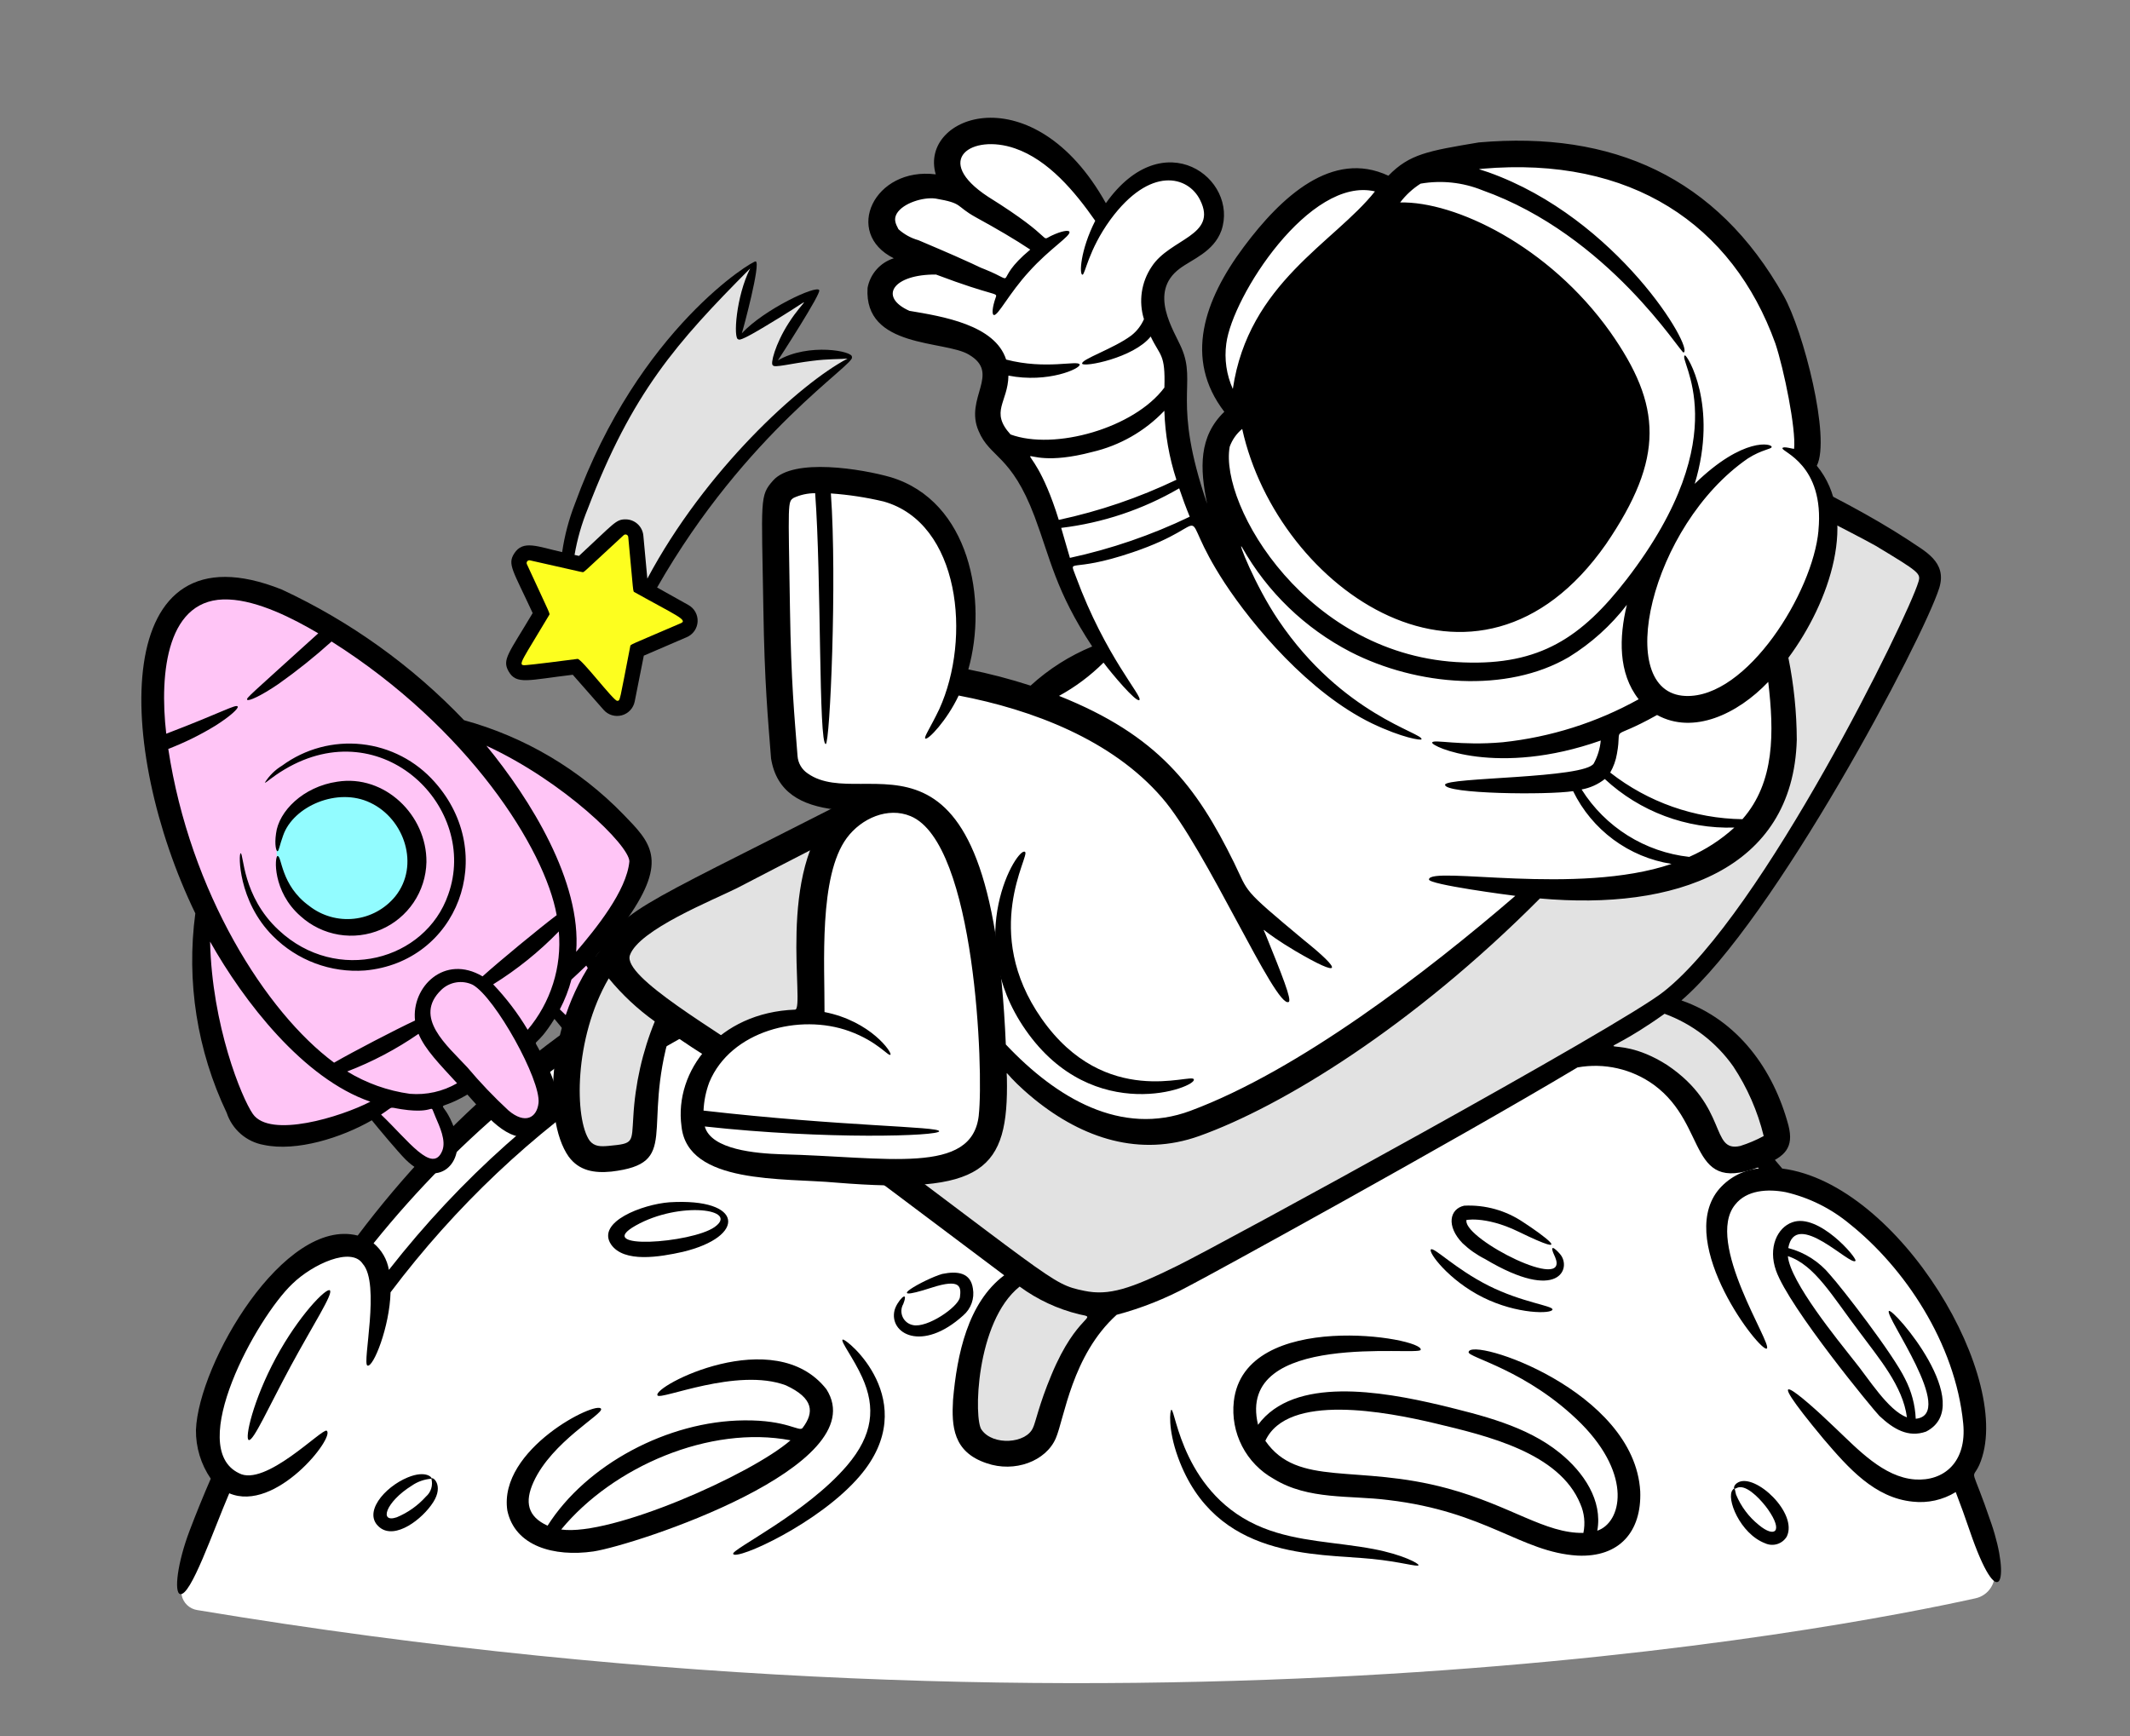 <svg fill="none" height="424" viewBox="0 0 520 424" width="520" xmlns="http://www.w3.org/2000/svg"><rect x="0" y="0" width="520" height="424" fill="#808080" stroke="none"/><path d="m48.157 393.154c-.931-.144-1.796-.57-2.478-1.221-.682-.651-1.147-1.495-1.333-2.419-.998-5.39 9.833-28.832 9.833-28.832s-5.795-6.076-2.759-17.493c1.245-4.68 10.621-24.583 17.111-31.337 4.352-4.532 12.22-8.939 18.72-7.397.26.059-1.596 1.757 11.411-13.614 14.3-16.9 49.353-45.656 78.926-59.129 31.033-14.139 83.353-25.74 129.74-17.511 61.828 10.985 101.982 46.706 127.769 74.136 10.317-.143 19.201 7.998 26 15.754 10.728 12.22 20.524 26.629 21.2 42.876.481 4.681-.717 9.381-3.38 13.26 3.081 7.42 5.708 15.02 7.865 22.758.2.773.243 1.579.124 2.369-.118.79-.395 1.548-.813 2.229-.417.681-.968 1.27-1.619 1.733s-1.389.79-2.169.962c-33.236 7.366-205.317 40.963-434.148 2.876z" fill="#fff"/><g fill="#000"><path d="m461.149 320.12c-1.274 1.006 16.627 25.287 6.542 26.322-.149-3.397-1.036-6.721-2.6-9.74-2.889-6.008-15.34-22.12-18.315-25.412-2.628-3.201-6.201-5.489-10.207-6.536 1.731-9.776 15.34 4.625 16.413 3.12.458-.684-9.011-11.76-15.423-9.41-3.64 1.261-5.98 6.16-3.97 11.809 3.211 9.072 23.899 34.154 25.22 35.462 3.411 3.2 7.043 5.403 11.411 3.835 12.629-6.469-8.065-30.259-9.071-29.45zm-8.58 12.061c-3.9-4.984-15.514-19.136-16.097-25.454 6.604 2.179 10.78 9.703 17.558 18.619 4.68 6.346 10.514 13.093 11.513 20.753-4.631-1.721-9.329-9.459-12.961-13.918z"/><path d="m400.431 364.177c-1.37-24.7-41.397-37.807-41.896-34.026-.315 1.318 14.326 4.321 27.513 17.505 12.579 12.756 9.76 24.141 3.9 26.12 1.349-7.389-3.344-14.3-9.162-19.001-8.133-6.601-19.097-9.206-29.305-11.7-14.173-3.336-35.584-7.1-44.353 4.841-5.567-23.166 39.33-16.692 39.704-18.304.913-3.01-43.051-10.199-45.619 12.59-.42 3.764.283 7.568 2.019 10.934 1.736 3.367 4.428 6.145 7.738 7.986 8.458 5.2 18.614 3.962 27.948 5.158 23.995 2.842 32.396 12.717 46.168 13.57 10.299.496 15.707-5.905 15.345-15.673zm-46.956-.707c-22.227-6.064-36.636-.185-44.564-11.646 5.4-11.77 29.606-7.082 41.499-4.253 12.558 3.013 30.279 7.126 35.407 19.682.974 2.218 1.232 4.686.738 7.059-9.368.166-17.636-6.633-33.08-10.842z"/><path d="m292.674 271.201c-5.943-10.707-24.047-9.21-23.696-7.416.062.702 3.531.606 8.546 2.135 5.772 1.82 13.208 5.894 11.648 11.778-1.11 4.529-.546.829-10.286-3.164-13.585-5.65-34.86-3.541-41.191 6.027-2.959-5.637 1.461-10.4 7.118-13.206 4.628-2.127 11.96-4.558 5.481-4.253-23.007 1.349-22.446 23.938-6.843 26.917 5.863 1.121 12.033-.642 21.494-.639 6.921-.12 16.9 2.55 23.704-3.094 5.463-4.384 6.576-10.642 4.025-15.085zm-27.734 13.548c-12.945 0-20.28 3.198-25.618-2.02 5.187-7.48 28.86-12.467 47.211-.738-5.408 5.163-13.296 2.704-21.593 2.758z"/><path d="m70.993 333.551c-5.385 9.971-9.131 18.442-10.262 18.083-1.04-.335 1.04-9.706 6.617-20.054s12.324-17.204 13.179-16.502c.913.762-4.147 8.502-9.534 18.473z"/><path d="m201.76 339.24c-12.691-16.224-42.614-.658-41.239 1.5.697 1.241 19.433-6.929 31.343-2.462 6.792 3.144 6.961 6.599 4.075 10.4-.814 1.074-3.69-1.965-14.3-1.843-18.583.151-38.48 10.761-47.957 25.714-4.881-2.215-5.653-5.764-3.432-10.66 4.466-9.849 17.11-16.619 16.491-17.865-.92-2.168-25.165 9.818-22.88 24.841 1.854 8.686 11.36 11.362 21.016 9.973 10.127-1.552 68.866-20.771 56.883-39.598zm-64.756 34.24c12.683-15.392 36.322-25.538 55.984-21.781-9.688 8.437-43.862 23.525-55.984 21.781z"/><path d="m357.053 303.576c-4.064-4.212-3.144-8.395.4-9.168 5.142-.254 10.226 1.175 14.482 4.072 4.42 2.86 13.429 9.409-1.258 2.259-8.346-4.063-13.533-2.732-12.701-2.766 0 0-.018-.036.018.169-.161 4.633 25.282 17.56 21.676 8.863-1.669-3.497-.088-2.262 1.199-.764 2.878 3.344-.213 12.012-18.341 1.183-2.004-1.007-3.849-2.303-5.475-3.848z"/><path d="m163.418 293.579c-6.578.502-17.865 4.789-14.261 10.262 3.141 4.623 12.001 3.079 17.532 1.844 15.537-3.721 15.012-13.229-3.271-12.106zm11.008 6.066c-5.621 3.939-30.045 5.696-19.206-.403 10.676-6.009 25.48-3.999 19.206.403z"/><path d="m235.152 321.212c-10.086 9.123-18.14 4.42-16.773-1.23.52-2.174 3.674-5.536 2.135-1.56-.274.479-.43 1.015-.455 1.566s.081 1.1.309 1.602c.229.502.573.942 1.006 1.284.432.343.939.578 1.48.685 3.455.814 11.016-4.342 11.492-6.773.314-2.467.333-4.708-6.911-2.358-13.013 4.22-1.56-2.184 2.6-3.354 3.791-.78 6.924-.288 7.48 3.554.213 1.209.107 2.451-.307 3.606-.415 1.154-1.123 2.181-2.056 2.978z"/><path d="m92.716 372.988c-4.306-3.442 1.071-9.846 6.807-12.22 4.534-1.872 6.128.114 5.793.317-1.719.122-3.374.705-4.79 1.688-6.393 3.983-8.06 9.224-3.66 7.722 2.715-1.131 5.143-2.853 7.108-5.042.614-.527 1.065-1.217 1.303-1.99.237-.773.251-1.597.039-2.378.26-.702 3.096 1.56.452 5.72s-9.264 9.215-13.052 6.183z"/><path d="m436.21 375.201c-.521.875-1.347 1.527-2.318 1.832-.972.305-2.022.241-2.95-.179-6.149-2.319-9.643-11.091-7.935-13.057.637-.874.561.385.816 1.149 1.202 2.91 3.119 5.469 5.575 7.439 3.9 3.234 6.029 1.604 2.21-3.827-1.287-1.82-4.545-5.567-6.883-5.414-.712.045-1.097.489-1.3.372-.163-.023-.26-.905.908-1.542 4.207-2.275 14.653 7.509 11.877 13.227z"/><path d="m287.599 355.88c-2.54-6.973-1.973-11.653-1.62-11.63.988-.117 2.86 21.104 22.436 28.86 8.564 3.398 17.719 3.406 26.886 5.138 7.153 1.352 11.193 3.575 11.003 3.954-.2.489-4.355-.842-11.356-1.541-13.747-1.368-38.228.236-47.349-24.781z"/><path d="m246.002 299.845c-14.586-1.628-22.306-11.076-21.354-11.812.868-.78 6.578 6.955 21.718 8.663 11.525 1.3 23.92-1.019 24.091.26.135 1.038-13.97 4.064-24.455 2.889z"/><path d="m209.877 360.448c-9.921 11.601-30.181 20.673-30.893 18.996-.468-1.105 17.885-9.94 27.82-21.598 6.362-7.468 7.004-14.168 3.697-21.497-2.08-4.631-5.33-8.791-4.802-9.238.694-.593 19.791 15.083 4.178 33.337z"/><path d="m362.016 316.792c-8.377-4.184-13.418-11.055-12.683-11.7.736-.645 5.98 4.786 14.1 8.863s15.621 4.857 15.579 5.796c-.046 1.094-8.6 1.235-16.996-2.959z"/><path d="m486.143 372c-5.101-15.041-4.857-10.122-2.943-14.271 8.964-20.429-19.438-68.716-48.1-72.387-92.17-110.068-260.507-99.58-347.774 16.362-17.974-4.584-38.862 31.2-39.489 47.46-.048 4.247 1.215 8.405 3.617 11.908-1.81 4.16-3.521 8.363-5.135 12.608-3.063 8.06-3.84 15.142-2.363 15.558 2.564.731 8.083-15.452 12.012-24.601 11.349 4.833 25.961-13.822 23.782-15.278-1.058-.707-15.041 13.874-21.432 10.359-13-6.264 4.246-37.875 13.075-46.244 4.94-4.797 14.388-9.116 17.16-4.875 4.373 4.883-.174 24.336 1.144 24.848 1.425.596 5.426-9.461 5.65-17.893 63.796-84.633 173.282-112.453 265.504-69.857 18.328 8.424 22.685 11.96 22.938 11.544.132-.205-8.45-5.504-8.661-5.626-90.054-52.723-209.664-31.637-280.186 58.469-.43-2.545-1.758-4.85-3.741-6.5 85.868-106.686 243.423-122.642 338.185-18.273-1.967.199-3.873.79-5.607 1.739s-3.259 2.236-4.486 3.786c-10.042 13.158 10.537 39.533 12.035 38.459 1.503-1.011-15.246-25.966-7.725-35.136 2.801-3.57 7.907-3.9 12.348-3.053 5.725 1.332 11.061 3.981 15.582 7.738 13.335 10.61 25.823 29.073 27.747 48.719.928 9.453-4.706 14.19-11.802 13.696-7.649-.572-13.897-7.332-19.393-12.539-9.051-8.721-19.344-17.124-2.878 2.675 6.071 7.098 12.436 14.355 21.762 15.285 3.658.414 7.35-.41 10.486-2.34 1.199 3.12 2.337 6.265 3.413 9.433 7.153 20.946 10.117 12.405 5.276-1.773z"/></g><path d="m145.08 230.04c4.56-4.467 12.186-14.428 11.128-20.678-1.17-6.898-22.279-27.542-43.911-30.836-9.919-12.782-35.002-28.478-43.241-31.775-7.363-2.943-17.464-4.082-23.325-.218-11.027 7.28-6.89 32.256-6.76 37.887.322 15.548 12.602 36.374 12.165 40.807-.333 3.398-4.579 3.203-1.882 15.764 1.693 8.277 3.863 16.45 6.5 24.476 1.451 4.277 3.474 8.892 7.595 10.738 6.006 2.684 17.966-.644 24.112-3.993 2.116-1.152 3.177-1.316 4.94.821 3.466 4.228 7.631 12.579 14.927 12.007 2.08-.164 2.6-1.282 2.499-3.333-.191-4.408-1.361-8.719-3.427-12.618 2.501-.995 4.76-2.514 6.627-4.454 2.702 2.715 11.529 10.92 15.421 11.199 3.892.278 6.57-4.27 6.175-8.125-.837-3.797-2.407-7.393-4.623-10.588-1.56-2.886-.931-2.732 5.309-11.096 4.592 6.172 6.518 9.258 9.36 10.784 1.068.646 2.315.933 3.557.819 1.243-.115 2.416-.624 3.349-1.453 3.492-3.783-1.04-11.136-7.327-21.411-1.191-1.937-1.157-2.795.832-4.724z" fill="#ffc5f6"/><path d="m67.652 205.709c-.48 4.251.489 8.539 2.752 12.17s5.685 6.39 9.713 7.832c2.732.992 5.682 1.229 8.538.687 2.856-.543 5.513-1.845 7.691-3.771 2.178-1.925 3.797-4.402 4.687-7.169.889-2.768 1.016-5.724.367-8.558-3.624-17.087-30.225-19.999-33.748-1.191z" fill="#92fcff"/><path d="m96.517 218.86c-2.503 3.074-6.114 5.041-10.053 5.476s-7.893-.696-11.007-3.149c-6.942-5.015-6.627-12.22-7.691-12.16-.731.034-1.3 8.684 5.634 14.705 2.612 2.363 5.849 3.926 9.324 4.502 3.475.577 7.043.142 10.278-1.251 3.235-1.394 6.002-3.688 7.971-6.609 1.969-2.921 3.057-6.346 3.135-9.868.112-11.468-10.218-21.471-21.77-19.627-8.354 1.217-14.3 7.249-14.947 12.649-.419 2.829.068 4.337.343 4.331.356.013.52-1.502 1.396-3.866 2.475-7.119 13.286-11.848 21.294-7.969 8.338 3.937 12.121 15.296 6.092 22.836z" fill="#000"/><path d="m89.086 236.977c22.62-2.018 32.698-28.392 17.059-45.986-4.581-5.21-10.948-8.516-17.846-9.264-6.897-.749-13.825 1.113-19.418 5.218-1.716 1.034-3.163 2.46-4.222 4.16.177.185 1.641-1.339 4.828-3.229 23.954-14.256 47.512 9.404 39.938 30.565-5.587 16.105-27.198 21.929-41.371 8.695-8.957-8.258-8.541-18.842-9.313-18.78-.52 0-.663 11.682 7.912 20.233 2.915 2.931 6.428 5.198 10.3 6.646 3.872 1.447 8.01 2.042 12.133 1.742z" fill="#000"/><path d="m152.214 198.894c-10.686-11.016-24.127-18.97-38.927-23.036-12.714-13.318-27.807-24.14-44.501-31.907-42.12-16.793-40.656 38.681-21.102 79.079-2.225 16.638.438 33.563 7.665 48.714.66 1.999 1.849 3.782 3.442 5.16 1.592 1.377 3.528 2.298 5.601 2.663 8.005 1.719 19.019-1.773 26.38-6.014 1.56 1.948 6.539 7.889 8.247 9.581 7.839 7.774 14.852.744 12.005-7.28-3.12-8.84-5.611-3.484 3.078-8.58 4.521 4.953 9.833 12.033 16.102 10.073 1.581-.544 2.967-1.542 3.984-2.869 1.018-1.327 1.621-2.925 1.736-4.593.447-4.532-2.026-9.36-4.568-14.069-1.22-2.267-.619.39 4.001-7.02 5.229 6.355 7.6 9.451 11.344 10.242 1.586.271 3.216-.093 4.536-1.013 1.32-.921 2.224-2.324 2.518-3.907 1.021-4.222-1.615-9.128-4.16-13.52-6.006-10.296-6.259-2.8 3.611-16.335 10.015-14.329 5.569-18.593-.991-25.369zm-111.134-16.021c3.998-1.539 7.849-3.438 11.505-5.673 3.728-2.361 5.72-4.267 5.442-4.68-.413-.645-3.726 1.404-17.443 6.643-1.734-15.007.19-33.511 15.272-32.778 7.155.294 15.683 4.61 21.84 8.263-17.017 15.431-17.618 15.792-17.347 16.218.27.427 3.297-.884 7.657-3.866 4.513-3.195 8.835-6.653 12.943-10.356 33.465 21.177 52.076 50.667 54.954 66.82-4.16 3.141-14.113 11.342-18.096 14.948-9.3-5.504-17.384 2.576-16.487 10.782-4.716 2.2-15.186 7.647-19.76 10.293-16.637-12.326-35.175-41.594-40.479-76.614zm20.639 89.123c-2.761-3.988-9.961-21.616-10.431-42.073 8.195 14.56 22.727 33.464 39.125 39.091-7.212 3.731-24.495 9.045-28.694 2.982zm44.551.624c1.053 2.467 2.706 5.905 1.698 8.382-2.377 5.837-8.393-2.615-14.937-8.84 3.739-2.42 1.1-1.684 6.627-1.092 7.15.718 5.122-1.968 6.612 1.55zm-6.186-5.525c-5.429-.744-10.647-2.603-15.324-5.46 6.151-2.361 11.999-5.446 17.42-9.191 1.604 3.864 5.132 7.394 9.407 12.072-3.481 2.013-7.495 2.913-11.503 2.579zm31.385 2.262c-.408 3.557-3.24 5.273-7.332 1.802-3.569-3.304-6.928-6.827-10.059-10.548-4.868-5.278-13.346-12.189-6.321-18.926 1.002-.955 2.271-1.583 3.638-1.8s2.768-.012 4.016.586c5.455 3.058 16.69 23.291 16.058 28.886zm-11.071-28.995c5.848-3.638 11.23-7.975 16.027-12.917.378 4.306-.099 8.644-1.404 12.765s-3.411 7.943-6.199 11.246c-2.387-4-5.212-7.721-8.424-11.094zm28.891 7.376c2.429 5.749.084 8.195-1.989 7.834-2.496-.38-4.534-3.255-10.626-9.1 1.213-2.314 2.163-4.756 2.834-7.28 1.142-1.04 2.356-2.182 3.614-3.414 2.365 3.82 4.427 7.818 6.167 11.96zm-8.629-15.319c1.355-17.134-11.211-37.274-21.913-50.321 18.757 8.661 34.84 24.261 34.903 28.234-.648 7.204-8.237 16.502-12.99 22.087z" fill="#000"/><path d="m336.484 80.907c7.61-8.726 7.574-7.197 14.09-4.449 23.769 10.023 102.895 50.557 103.155 50.7 13.956 8.034 20.183 8.819 14.128 23.117-6.24 14.747-23.036 47.455-32.934 59.685-4.61 5.201-8.668 10.864-12.111 16.9-5.325 10.091-19.5 17.176-15.176 19.025 17.81 7.599 21.858 15.21 26.608 31.166.247.829.167 1.178-.694 1.674-3.089 1.789-10.4 5.445-13.421 3.518-2.501-1.599-3.214-7.249-8.146-14.105-2.872-3.719-6.688-6.601-11.051-8.344-4.363-1.744-9.114-2.286-13.758-1.57-8.58 1.914-4.548 1.893-88.4 48.012-23.288 12.807-29.12 10.187-35.555 23.2-5.109 10.327-5.27 22.214-12.706 24.941-3.014 1.105-9.813.575-12.48-2.171-4.553-4.68-.219-21.164 1.669-27.427 2.095-6.95.504-4.997 7.171-11.014 5.168-4.664-1.417-8.177-80.582-63.869-1.167-.62-2.498-.864-3.809-.696-9.449 20.69 3.577 35.053-15.715 33.176-3.712-.359-4.726-1.126-5.98-3.9-9.084-20.241.078-45.581 22.88-57.72 11.44-6.09-14.645 8.655 97.274-49.416 29.588-15.335 38.192-47.609 75.543-90.433z" fill="#e2e2e2"/><path d="m465.876 131.856c-18.335-11.978-41.54-21.2-61.475-32.552-15.381-9.027-32.398-15.803-48.581-24.401-16.135-8.58-16.229-4.053-60.499 57.72-23.426 32.794-28.626 31.525-70.46 53.589-60.765 31.608-72.462 34.965-76.661 43.828-14.771 16.778-15.954 43.085-9.36 52.403 2.532 3.427 6.172 4.061 10.426 3.64 17.033-2.025 7.329-10.153 14.357-33.953 18.881 13.161-4.433-5.46 81.536 59.28-8.897 6.692-11.528 19.351-12.495 30.42-.372 6.448 0 12.716 8.164 15.454 6.884 2.402 14.526-.494 16.928-6.084 2.062-4.797 3.939-20.28 14.849-30.144 6.058-1.615 11.904-3.936 17.42-6.916 4.295-2.158 65.065-35.529 95.082-53.488 3.236-.585 6.556-.51 9.762.22s6.232 2.101 8.895 4.029c13.734 10.062 7.8 27.685 27.129 19.5 4.838-2.046 7.111-4.16 5.72-9.594-3.677-13.744-12.402-25.74-26.122-30.519 22.791-19.677 58.981-88.184 62.938-100.701 2.012-6.471-3.677-9.045-7.553-11.731zm-311.264 140.85c-.427 6.37.153 6.518-5.98 7.098-2.013.187-3.516.185-4.68-1.266-3.708-5.239-3.9-24.989 4.659-39.64 3.269 3.985 7.049 7.522 11.242 10.52-3.025 7.419-4.796 15.289-5.241 23.288zm102.086 62.993c-3.05 7.262-3.884 11.7-4.514 12.945-1.658 3.874-9.776 4.42-12.513.52-2.002-2.324-1.524-26.418 9.258-35.004 4.357 3.201 9.306 5.505 14.56 6.779 5.003.998-.483-.419-6.791 14.76zm166.442-75.301c3.441 5.197 5.957 10.951 7.436 17.006-1.826.988-3.741 1.8-5.72 2.423-7.423 1.68-2.819-9.653-17.849-19.76-14.511-9.289-19.971 1.251-.632-12.521 6.765 2.479 12.613 6.963 16.765 12.852zm45.211-118.329c-2.473 8.447-37.911 80.896-62.14 100.03-10.4 8.372-107.364 61.336-118.745 66.963-11.564 5.707-16.77 7.379-22.755 6.138-8.58-1.778-6.227-1.924-77.781-55.057-11.474-8.299-34.965-21.507-33.156-26.884 2.171-6.24 20.319-13.468 26.216-16.427 108.379-56.42 93.691-41.746 137.28-104.78 4.311-6.206 24.302-35.344 30.191-34.286 2.938.52 103.652 51.54 110.43 55.497 10.691 6.443 11.074 6.768 10.46 8.806z" fill="#000"/><path d="m440.869 111.761c.163-11.246-1.977-22.407-6.288-32.795-4.311-10.388-10.701-19.785-18.779-27.611-27.721-27.526-71.37-9.831-71.37-9.831l-4.131 4.914s-2.556-4.914-13.369-2.553c-10.814 2.361-27.467 27.628-29.445 35.402-2.754 10.813 5.065 21.026 5.065 21.026s-.871-.328-5.154 7.522c-4.282 7.849 2.767 30.602 2.767 30.602s-12.48-19.36-12.67-33.636c-.055-4.254-.372-18.46-3.676-21.115-.747-1.282-4.881-4.082-2.944-13.205 1.805-8.84 10.055-9.113 13.349-13.723 1.162-1.907 1.592-4.171 1.209-6.371-.382-2.2-1.551-4.186-3.289-5.589-12.22-9.287-22.683 8.84-23.234 8.047-3.39-5.168-7.53-9.804-12.285-13.754-11.284-8.489-21.075-6.123-23.48-1.724-1.805 3.208.717 6.482 2.657 9.646-10.811-1.394-22.451 1.336-18.242 9.62 1.316 2.6 5.013 2.972 13.622 6.952-7.722 1.789-15.86 2.987-14.917 8.785 1.501 8.005 12.569 4.209 22.602 10.291 1.879.89 3.42 2.364 4.392 4.202.973 1.838 1.324 3.941 1.003 5.995-1.084 7.176-3.533 10.613 2.897 18.642 5.121 6.235 8.67 13.609 10.348 21.502 1.071 7.493 12.045 25.961 12.045 25.961l-16.863 12.402-17.42-4.566s3.801-20.243-1.545-30.386c-5.345-10.143-9.708-15.928-23.779-18s-20.506-1.092-20.397 9.49 1.963 49.522 2.181 56.94c.219 7.418 11.126 9.927 15.488 10.14 18.952.949-5.314-3.265-5.86 14.222-.398 12.758-1.95 37.848-1.95 37.848-7.476.211-14.7 2.743-20.673 7.244-9.945 7.522-11.219 20.4-6.24 25.756s46.8 5.98 46.8 5.98 15.044 1.274 19.253-4.847c4.21-6.12 4.077-25.243 4.077-25.243s16.575 17.084 29.708 19.89c13.132 2.805 36.462-8.414 47.299-14.916 10.837-6.503 54.821-44.622 54.821-44.622s27.412 2.166 40.414-4.336c13.003-6.503 21.037-19.76 20.91-30.852-.076-6.678-.759-13.336-2.041-19.89 16.481-18.985 13.546-44.798 7.134-49.457z" fill="#fff"/><path d="m327.036 60.52c-5.356 4.148-10.415 8.665-15.14 13.52-4.51 5.404-7.316 12.024-8.064 19.023-.747 6.999.598 14.062 3.865 20.297 1.329 2.431 1.927 5.556 3.494 7.841 9.555 13.918 21.266 27.066 37.96 29.64 12.792 1.969 28.112-2.059 36.263-12.113 2.529-3.12 4.16-6.162 6.801-9.191 10.057-11.549 12.251-29.26-2.969-51.056-4.778-6.114-10.325-11.587-16.502-16.284-12.74-10.871-33.717-11.7-37.214-10.369-4.29 1.602-5 5.749-8.494 8.692z" fill="#000"/><path d="m254.306 248.76c15.543 22.181 36.66 13.187 37.128 14.786 1.071 1.838-24.482 11.765-41.054-12.051-15.704-22.57-1.869-45.021-.135-43.469 1.341.777-10.915 19.378 4.061 40.734z" fill="#000"/><path d="m443.537 113.724c3.445-6.747-3.253-32.911-8.11-41.548-16.307-28.993-41.787-40.256-74.414-37.396-12.408 2.08-16.926 2.834-22.064 8.128-13.718-6.438-26.198 5.174-35.292 17.365-9.717 13-14.68 27.355-4.761 40.279-6.261 6.022-6.001 13.798-4.202 22.451-8.632-25.199-2.449-29.237-6.24-38.007-1.82-4.29-8.255-13.598-.439-19.419 2.98-2.252 8.278-4.066 10.163-9.277 4.322-12.584-14.102-26.59-28.199-6.685-17.693-31.72-45.76-21.51-41.535-7.041-15.059-1.893-22.641 14.344-10.242 20.493-1.622.509-3.076 1.451-4.203 2.724-1.128 1.273-1.888 2.829-2.198 4.502-.946 14.843 18.853 12.766 24.7 16.281 7.946 4.62-1.133 10.577 2.41 18.67 2.762 6.617 7.925 5.686 13.653 20.86 3.879 10.33 5.125 18.158 14.074 31.754-5.535 2.283-10.627 5.52-15.044 9.563-4.982-1.618-10.055-2.942-15.192-3.968 4.756-16.838.385-41.08-18.951-46.93-7.062-2.018-23.699-4.781-28.683.78-3.38 3.775-2.834 4.42-2.41 31.242.293 18.473 1.097 26.501 1.879 36.66 1.339 8.255 7.356 11.484 15.686 12.48-14.708 14.536-7.246 48.776-9.823 48.854-18.61.686-29.567 14.944-27.726 28.49 1.466 14.233 24.838 12.558 37.7 13.744 36.01 2.943 42.203-3 41.738-25.641-.05-2.327-.905-.975 6.718 5.278 11.854 9.62 25.787 14.157 40.243 8.985 20.28-7.254 52.06-26.73 83.171-58.008 32.708 2.953 61.815-6.841 62.707-38.74-.027-6.724-.713-13.43-2.049-20.02 10.042-13.546 17.275-34.372 6.935-46.904zm-105.537-59.532c7.02-3.089 33.337 4.724 50.786 29.856 6.76 9.789 10.941 18.98 6.804 30.069-5.629 15.619-18.608 32.24-35.064 34.557-19.328 3.12-47.925-16.552-54.277-48.321 1.3-4.272.21-16.104 16.406-32.144 7.545-7.394 11.039-8.9 15.345-14.017zm-38.626 29.728c1.49-11.632 20.431-40.937 36.294-37.18-9.948 12.54-30.883 22.344-34.697 48.235-1.555-3.463-2.108-7.293-1.597-11.055zm-80.454-31.749c1.505-2.582 6.5-4.105 9.503-3.682 6.848 1.178 4.696 1.724 9.76 4.545 5.229 2.86 9.662 5.46 13.336 7.912-9.761 8.115-2.275 8.372-11.097 4.813-2.665-1.014-.213-.33-16.211-7.108-1.812-.507-3.482-1.429-4.878-2.691-.767-1.435-1.154-2.46-.413-3.788zm27.776 53.911c-5.083-5.613-.622-7.781-.505-14.365 9.675 1.903 17.696-1.758 17.379-2.707-.356-1.139-8.185 1.342-17.94-1.209-2.728-8.471-15.462-10.53-23.624-11.9-7.685-3.461-3.884-8.947 6.5-8.863 14.248 5.387 15.033 4.334 14.61 5.515-.897 2.506-.975 4.189-.52 4.358 1.008.356 3.679-5.223 8.694-10.66 4.94-5.509 10.236-8.694 9.784-9.667-.208-.442-1.877-.208-4.288.926-3.299 1.537 1.714 1.3-15.558-9.464-13.78-9.048-3.931-15.428 6.531-11.822 8.203 2.816 14.667 10.59 19.62 17.68-3.7 7.327-3.9 13.192-3.12 13.174.652.049 1.38-5.933 6.812-13.429 9.752-13.286 19.042-10.66 21.913-4.802 4.391 8.733-7.34 9.36-11.817 16.26-1.257 1.86-2.08 3.979-2.408 6.2-.327 2.221-.152 4.487.515 6.631-.678 1.554-1.73 2.917-3.063 3.965-4.241 3.203-12.36 5.855-12.022 6.898.299.944 12.563-1.391 16.733-6.627 2.301 4.865 3.609 4.134 3.344 12.462-7.366 9.903-26.83 15.418-37.57 11.447zm19.921 4.288c6.738-1.562 12.87-5.063 17.641-10.07.175 5.728 1.165 11.402 2.941 16.851-9.156 4.38-18.794 7.669-28.717 9.799-7.743-25.043-13.541-10.839 8.135-16.58zm-7.54 18.53c10.158-1.22 19.96-4.506 28.8-9.656.728 2.181 1.649 4.68 2.577 6.929-9.325 4.484-19.144 7.857-29.255 10.051-.697-2.319-1.371-4.771-2.13-7.324zm-20.116 143.359c-1.56 14.854-22.49 10.197-48.36 9.591-5.905-.203-16.973-1.081-18.543-6.783 29.611 3.258 57.239 2.353 57.228 1.165-.01-1.189-23.714-1.165-57.533-5.044.104-2.371.582-4.711 1.417-6.932 5.229-12.548 22.035-16.877 34.19-12.454 6.898 2.512 9.548 6.224 10.021 5.746.52-.437-4.769-8.195-16.092-10.421.065-11.559-1.469-33.202 5.447-42.515 3.575-4.813 10.026-7.639 15.582-5.317 15.873 6.64 17.831 62.34 16.635 72.964zm109.894-57.51c-.083 1.246 19.716 3.841 21.081 4.004-21.598 18.606-52.848 42.64-79.324 52.492-16.9 6.297-32.695-3.086-45.06-16.201-3.64-85.709-34.112-56.087-48.36-66.18-.714-.473-1.309-1.103-1.741-1.842-.431-.74-.687-1.568-.747-2.422-.78-10.096-1.56-17.737-1.852-36.184-.413-26.169-.6-25.839.931-26.858 1.639-.749 3.42-1.133 5.221-1.126 1.547 20.665.811 61.295 2.587 61.253 1.019-.023 2.782-39.964 1.251-61.196 4.338.306 8.645.964 12.877 1.968 18.658 5.257 21.487 33.376 13.588 50.7-2.15 4.509-3.806 6.843-3.419 7.174.611.52 5.294-4.42 8.151-10.491 18.065 3.452 37.44 10.831 49.613 24.915 10.715 12.246 27.82 51.74 30.964 49.902.808-.463-1.649-6.619-5.687-16.575-.863-2.129-1.237-.941 7.353 4.16 11.367 6.664 11.656 5.026 1.935-2.774-15.34-12.792-13.26-11.281-16.945-18.808-9.193-18.681-18.545-31.076-42.733-40.737 3.987-2.181 7.645-4.916 10.865-8.123 1.901 2.567 7.99 9.821 8.749 9.134.931-.811-8.265-10.535-15.478-30.087-1.721-4.87-1.851-.655 13.822-5.98 21.887-7.41 9.532-12.381 22.454 7.444 6.858 10.444 20.519 26.816 35.965 34.32 7.462 3.564 12.038 4.212 12.116 3.9.52-1.56-19.315-5.941-34.915-29.06-5.795-8.552-10.226-20.02-8.876-17.797 6.152 10.889 15.342 19.751 26.447 25.506 16.198 8.32 38.16 10.155 53.323 1.263 5.451-3.36 10.246-7.682 14.152-12.755-1.919 7.956-2.142 16.679 2.881 23.056-10.242 5.692-21.525 9.263-33.176 10.499-10.47.944-16.999-.829-17.228.073-.416.915 15.93 8.421 41.15-.494-.178 1.947-.75 3.837-1.679 5.556-1.989 3.768-36.273 3.38-36.333 5.247-.067 2.252 24.945 2.535 31.265 1.56 2.279 4.678 5.653 8.736 9.837 11.83 4.183 3.093 9.053 5.131 14.193 5.938-22.974 7.837-59.007.396-59.226 3.796zm63.541-5.509c-5.337-.588-10.472-2.373-15.022-5.224s-8.397-6.693-11.253-11.239c2.069-.37 4.015-1.246 5.665-2.548 8.573 7.958 19.938 12.215 31.629 11.848-3.26 2.973-6.985 5.393-11.026 7.163zm13-9.204c-11.721-.157-23.066-4.157-32.294-11.385.818-1.425 1.376-2.984 1.646-4.605 1.422-7.667-2.416-2.623 9.796-9.454 8.864 4.868 19.654-.223 27.139-8.086 1.42 12.197 1.69 24.44-6.3 33.53zm18.554-70.496c-1.352 15.08-17.475 41.03-32.477 40.401-17.864-.746-8.551-41.577 15.218-57.98 3.411-2.197 5.84-2.283 5.822-2.818.182-.793-6.849-2.626-18.785 9.006 5.839-19.18-1.88-31.595-2.387-31.359-1.984.749 13.338 18.918-14.248 54.707-10.938 14.121-21.138 20.982-39.819 20.254-38.067-1.277-59.618-38.301-57.07-52.66.609-1.7 1.664-3.204 3.055-4.355 8.663 39.325 57.314 73.119 88.795 28.16 14.422-21.138 13.658-33.925 1.022-51.87-14.984-21.042-37.911-31.91-51.257-31.587 1.378-1.813 3.065-3.368 4.985-4.592 5.073-.883 10.292-.329 15.067 1.602 30.817 10.956 48.516 39.926 49.14 39.629 2.644-.832-16.05-32.744-47.619-44.002-2.749-.957-2.694-.673-1.542-.868 36.358-3.169 61.102 13.593 71.57 42.656 2.098 6.276 5.062 20.815 4.581 25.703 0 .188-2.712-.738-2.847-.119-.273.876 10.338 3.952 8.783 20.093z" fill="#000"/><path d="m183.851 64.641c-3.403 16.606-3.398 16.312-3.343 16.575.52 2.6 8.489-7.327 17.518-8.32-3.821 4.772-6.786 10.171-8.762 15.956l12.22-2.376c3.471-.676 6.675.338 5.562 1.635-5.867 4.427-11.427 9.247-16.64 14.427-21.622 21.175-20.8 24.934-24.243 29.721-1.758 2.031-3.401 4.158-4.921 6.373-2.226 3.965-2.879 10.189-8.042 8.195-4.753-1.836-14.251-3.331-14.591-9.779-.502-9.407 14.625-47.928 45.242-72.407z" fill="#e2e2e2"/><path d="m127.197 138.642c-3.091-6.778 11.867-1.422 13.203-1.409 4.16.023 5.213-5.005 12.098-8.148 3.689-1.685 3.063 12.097 4.438 14.073.478.583 1.077 1.055 1.755 1.384 3.006 1.748 5.869 3.734 8.559 5.938 1.641 1.344 1.144 2.473-.697 3.445-7.482 3.949-10.514 4.339-11.135 5.047-.344.392-.177.088-3.62 13.236-.902 3.45-7.108-4.56-9.669-7.467-.449-.703-1.113-1.243-1.892-1.541s-1.633-.339-2.437-.115c-1.695.164-11.474 1.126-12.555-.193-1.872-2.277 6.526-11.122 6.661-13.556.14-2.337-4.709-8.476-4.709-10.694z" fill="#fdfe1f"/><path d="m207.964 87.193c.501-1.433-10.564-3.565-18.063.816.182-.26 10.78-16.588 10.083-17.16-.572-1.326-13.408 4.633-18.884 10.546.372-1.095 4.68-17.16 3.406-17.56-.358-.476-28.6 16.396-44.148 59.173-1.483 3.807-2.53 7.77-3.12 11.812-6.06-1.365-9.544-3.044-11.7.325-1.71 2.673-.345 4.056 4.501 14.56-5.884 9.909-7.519 11.331-5.879 14.222 1.911 3.357 4.779 2.124 15.671.837l7.54 8.58c.54.612 1.24 1.06 2.021 1.295s1.612.248 2.4.036 1.501-.64 2.059-1.235.938-1.334 1.099-2.134l2.225-11.206 10.496-4.519c.75-.323 1.394-.849 1.86-1.519.467-.671.736-1.458.778-2.273s-.144-1.626-.539-2.341c-.394-.714-.981-1.304-1.693-1.703l-7.657-4.285c21.783-38.142 48.823-54.756 47.544-56.267zm-41.746 64.985c-12.919 5.561-12.256 5.143-12.353 5.637-2.67 13.6-2.415 13.312-3.198 13.312-.907 0-8.73-10.359-9.677-10.234-11.336 1.482-12.74 1.539-13.015 1.539-1.68 0-.227-1.594 6.076-12.22.26-.437.468.325-5.421-12.446-.054-.113-.074-.24-.059-.364.015-.125.064-.242.143-.34s.183-.171.302-.212c.118-.041.246-.048.368-.02 9.739 2.166 12.586 2.881 12.852 2.881.382 0-.281.496 10.015-9.022.092-.085.206-.143.329-.166.123-.024.25-.013.367.032s.218.122.294.222.122.219.133.343c1.323 14.04 1.105 13.245 1.544 13.489 9.818 5.502 13.146 6.776 11.3 7.569zm-8.182-10.886-.973-10.507c-.098-1.087-.6-2.097-1.408-2.831-.807-.735-1.861-1.139-2.952-1.134-2.389 0-2.771.983-11.357 8.923l-1.081-.244c.666-3.884 1.757-7.683 3.255-11.328 10.764-28.192 21.58-40.477 39.616-58.615-3.453 6.833-4.16 17.228-2.894 17.298.45.58 4.855-2.116 10.247-5.403 8.895-5.476 5.85-4.555 2.041 1.443-3.305 5.156-4.524 10.078-3.848 10.301.278.705 4.482-.463 9.672-1.082 3.718-.497 6.955-.39 8.559-.551-11.614 6.11-34.777 27.263-48.877 53.729z" fill="#000"/></svg>